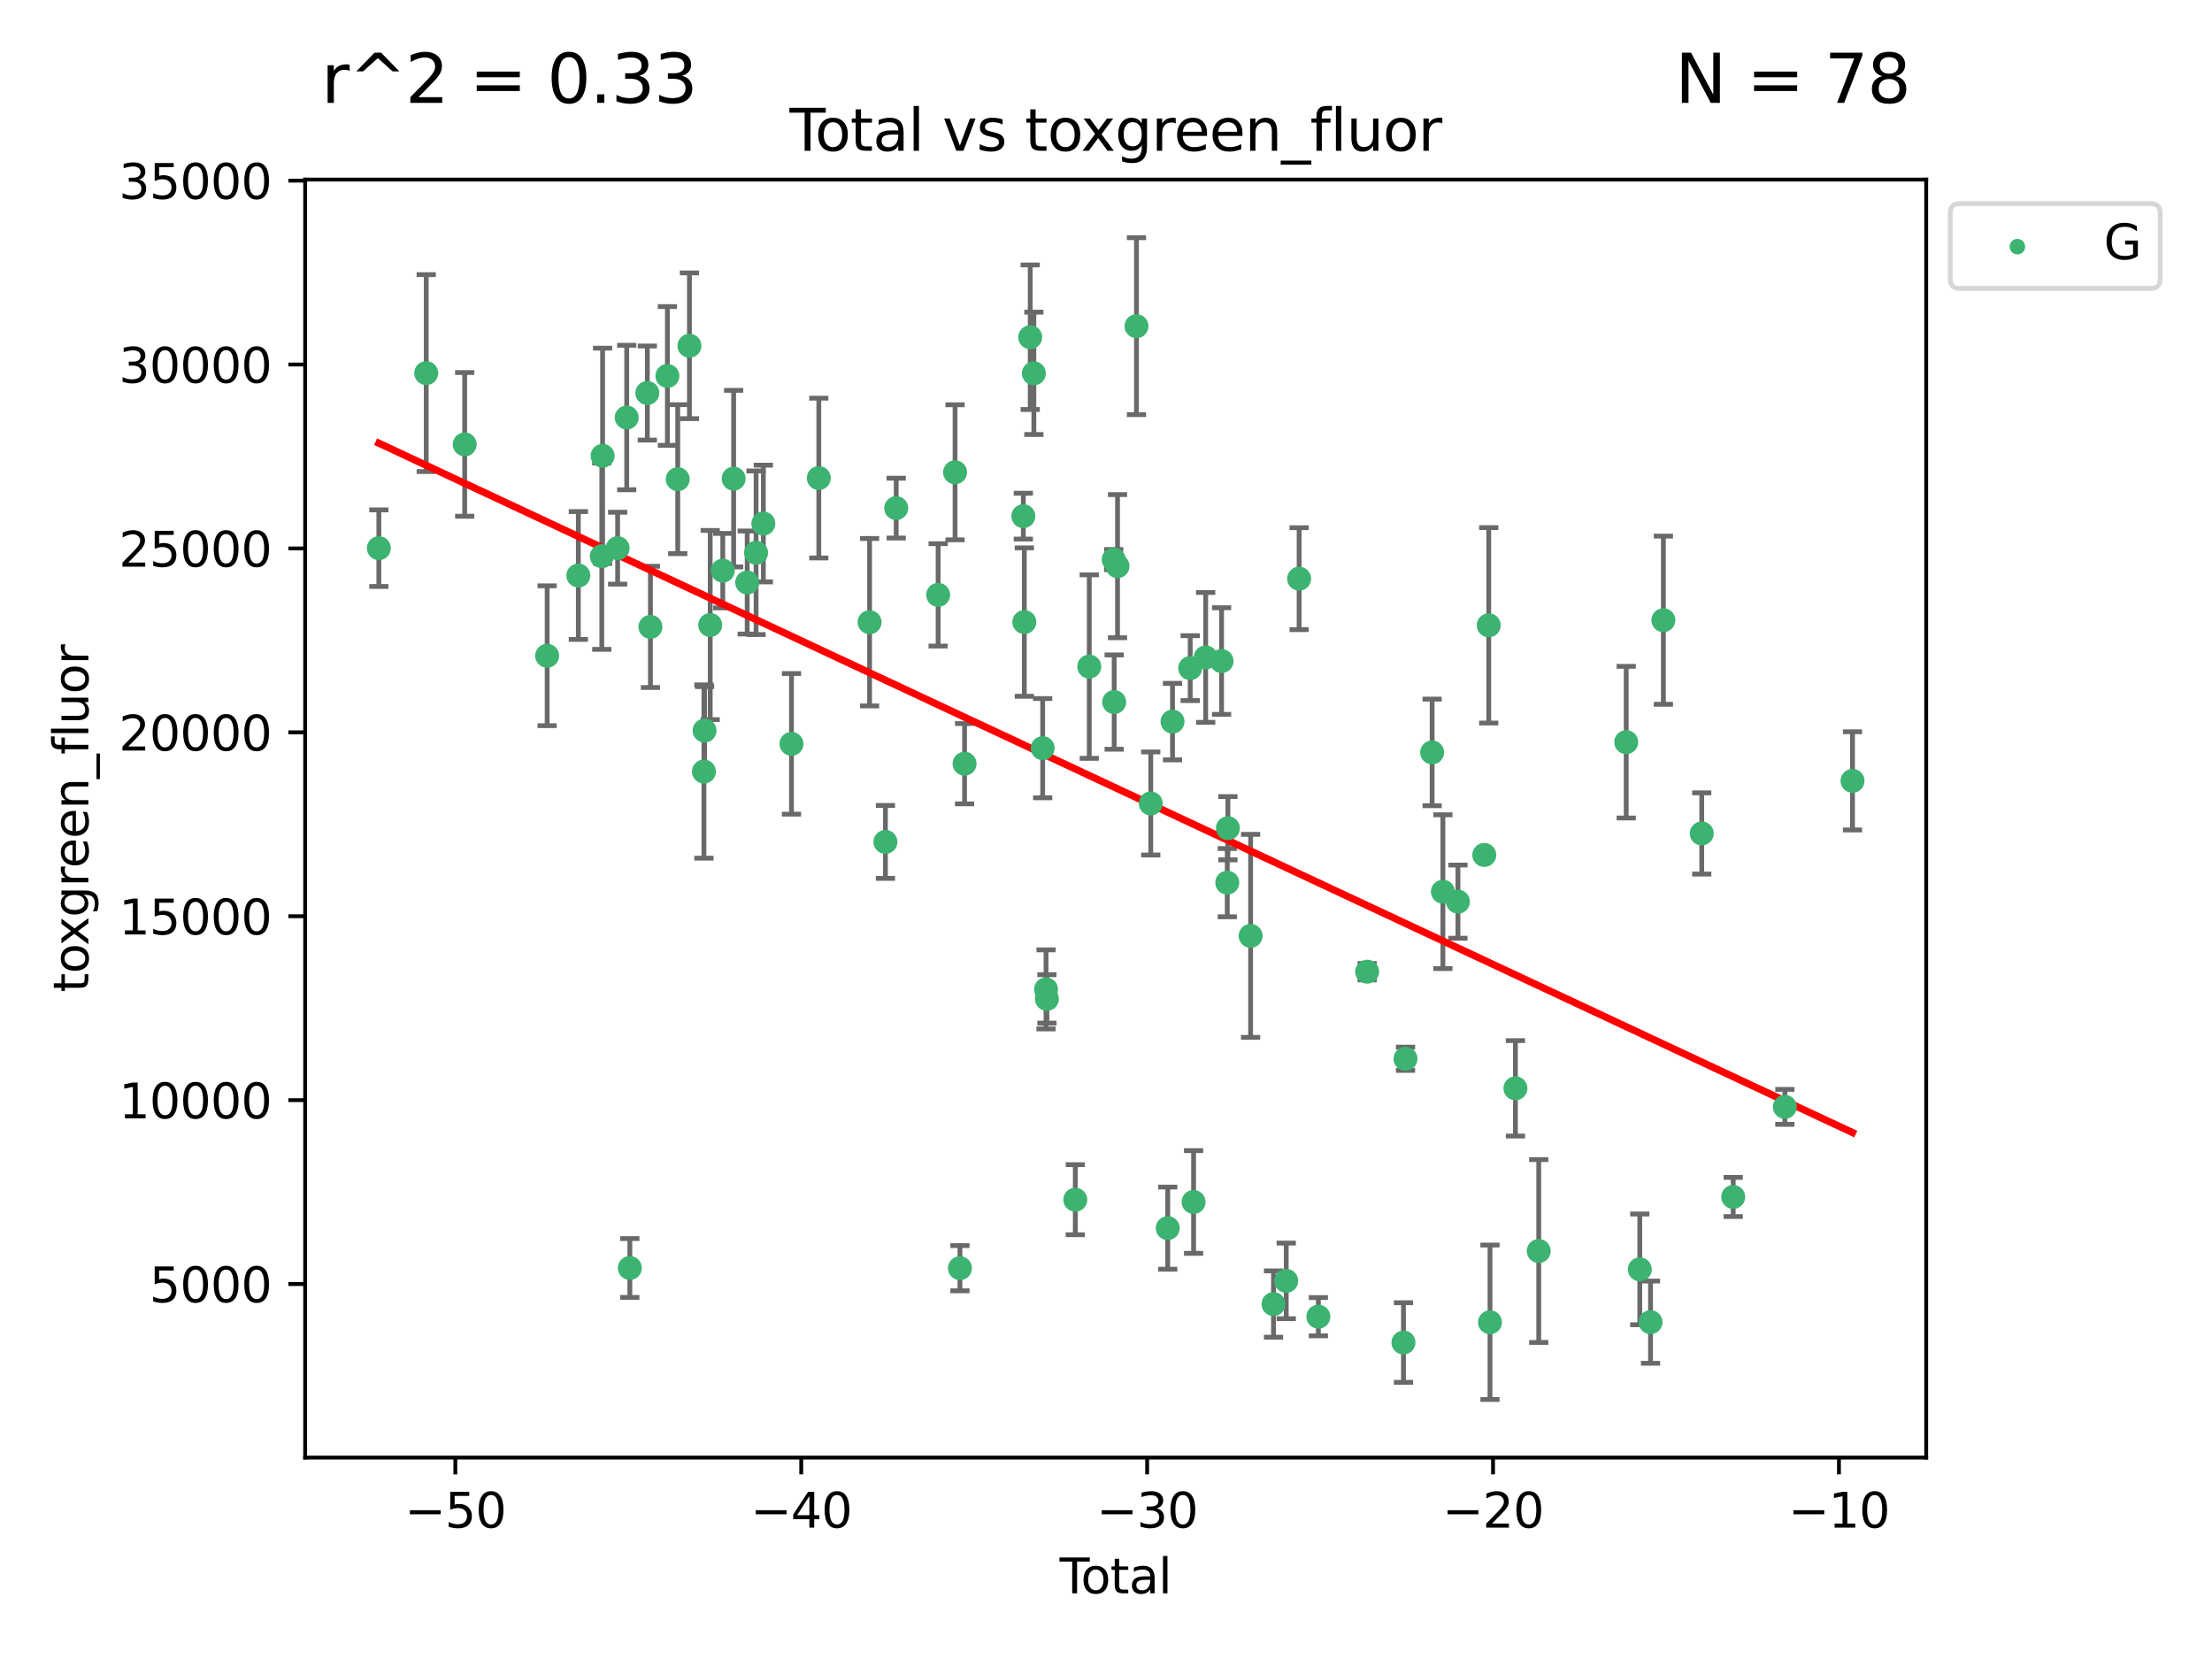 <?xml version="1.0" encoding="utf-8" standalone="no"?>
<!DOCTYPE svg PUBLIC "-//W3C//DTD SVG 1.1//EN"
  "http://www.w3.org/Graphics/SVG/1.1/DTD/svg11.dtd">
<svg xmlns:xlink="http://www.w3.org/1999/xlink" width="460.8pt" height="345.6pt" viewBox="0 0 460.8 345.6" xmlns="http://www.w3.org/2000/svg" version="1.1">
 <defs>
  <style type="text/css">*{stroke-linejoin: round; stroke-linecap: butt}</style>
 </defs>
 <g id="figure_1">
  <g id="patch_1">
   <path d="M 0 345.6 
L 460.8 345.6 
L 460.8 0 
L 0 0 
z
" style="fill: #ffffff"/>
  </g>
  <g id="axes_1">
   <g id="patch_2">
    <path d="M 63.571 303.64 
L 401.26 303.64 
L 401.26 37.411 
L 63.571 37.411 
z
" style="fill: #ffffff"/>
   </g>
   <g id="PathCollection_1">
    <defs>
     <path id="m089b667bbe" d="M 0 1.118 
C 0.297 1.118 0.581 1 0.791 0.791 
C 1 0.581 1.118 0.297 1.118 0 
C 1.118 -0.297 1 -0.581 0.791 -0.791 
C 0.581 -1 0.297 -1.118 0 -1.118 
C -0.297 -1.118 -0.581 -1 -0.791 -0.791 
C -1 -0.581 -1.118 -0.297 -1.118 0 
C -1.118 0.297 -1 0.581 -0.791 0.791 
C -0.581 1 -0.297 1.118 0 1.118 
z
" style="stroke: #3cb371"/>
    </defs>
    <g clip-path="url(#p27bdd80ca1)">
     <use xlink:href="#m089b667bbe" x="78.921" y="114.198" style="fill: #3cb371; stroke: #3cb371"/>
     <use xlink:href="#m089b667bbe" x="88.792" y="77.724" style="fill: #3cb371; stroke: #3cb371"/>
     <use xlink:href="#m089b667bbe" x="96.805" y="92.577" style="fill: #3cb371; stroke: #3cb371"/>
     <use xlink:href="#m089b667bbe" x="113.98" y="136.607" style="fill: #3cb371; stroke: #3cb371"/>
     <use xlink:href="#m089b667bbe" x="120.479" y="119.888" style="fill: #3cb371; stroke: #3cb371"/>
     <use xlink:href="#m089b667bbe" x="125.367" y="115.871" style="fill: #3cb371; stroke: #3cb371"/>
     <use xlink:href="#m089b667bbe" x="125.533" y="94.956" style="fill: #3cb371; stroke: #3cb371"/>
     <use xlink:href="#m089b667bbe" x="128.664" y="114.197" style="fill: #3cb371; stroke: #3cb371"/>
     <use xlink:href="#m089b667bbe" x="130.556" y="86.979" style="fill: #3cb371; stroke: #3cb371"/>
     <use xlink:href="#m089b667bbe" x="131.207" y="264.144" style="fill: #3cb371; stroke: #3cb371"/>
     <use xlink:href="#m089b667bbe" x="134.852" y="81.874" style="fill: #3cb371; stroke: #3cb371"/>
     <use xlink:href="#m089b667bbe" x="135.497" y="130.589" style="fill: #3cb371; stroke: #3cb371"/>
     <use xlink:href="#m089b667bbe" x="139.033" y="78.318" style="fill: #3cb371; stroke: #3cb371"/>
     <use xlink:href="#m089b667bbe" x="141.185" y="99.82" style="fill: #3cb371; stroke: #3cb371"/>
     <use xlink:href="#m089b667bbe" x="143.623" y="72.035" style="fill: #3cb371; stroke: #3cb371"/>
     <use xlink:href="#m089b667bbe" x="146.642" y="160.722" style="fill: #3cb371; stroke: #3cb371"/>
     <use xlink:href="#m089b667bbe" x="146.775" y="152.188" style="fill: #3cb371; stroke: #3cb371"/>
     <use xlink:href="#m089b667bbe" x="147.95" y="130.204" style="fill: #3cb371; stroke: #3cb371"/>
     <use xlink:href="#m089b667bbe" x="150.568" y="118.879" style="fill: #3cb371; stroke: #3cb371"/>
     <use xlink:href="#m089b667bbe" x="152.831" y="99.709" style="fill: #3cb371; stroke: #3cb371"/>
     <use xlink:href="#m089b667bbe" x="155.655" y="121.348" style="fill: #3cb371; stroke: #3cb371"/>
     <use xlink:href="#m089b667bbe" x="157.504" y="115.15" style="fill: #3cb371; stroke: #3cb371"/>
     <use xlink:href="#m089b667bbe" x="159.019" y="109.064" style="fill: #3cb371; stroke: #3cb371"/>
     <use xlink:href="#m089b667bbe" x="164.88" y="154.957" style="fill: #3cb371; stroke: #3cb371"/>
     <use xlink:href="#m089b667bbe" x="170.572" y="99.589" style="fill: #3cb371; stroke: #3cb371"/>
     <use xlink:href="#m089b667bbe" x="181.15" y="129.617" style="fill: #3cb371; stroke: #3cb371"/>
     <use xlink:href="#m089b667bbe" x="184.453" y="175.385" style="fill: #3cb371; stroke: #3cb371"/>
     <use xlink:href="#m089b667bbe" x="186.695" y="105.852" style="fill: #3cb371; stroke: #3cb371"/>
     <use xlink:href="#m089b667bbe" x="195.43" y="123.927" style="fill: #3cb371; stroke: #3cb371"/>
     <use xlink:href="#m089b667bbe" x="198.955" y="98.386" style="fill: #3cb371; stroke: #3cb371"/>
     <use xlink:href="#m089b667bbe" x="199.972" y="264.187" style="fill: #3cb371; stroke: #3cb371"/>
     <use xlink:href="#m089b667bbe" x="200.939" y="159.093" style="fill: #3cb371; stroke: #3cb371"/>
     <use xlink:href="#m089b667bbe" x="213.179" y="107.524" style="fill: #3cb371; stroke: #3cb371"/>
     <use xlink:href="#m089b667bbe" x="213.387" y="129.587" style="fill: #3cb371; stroke: #3cb371"/>
     <use xlink:href="#m089b667bbe" x="214.613" y="70.246" style="fill: #3cb371; stroke: #3cb371"/>
     <use xlink:href="#m089b667bbe" x="215.374" y="77.771" style="fill: #3cb371; stroke: #3cb371"/>
     <use xlink:href="#m089b667bbe" x="217.208" y="155.856" style="fill: #3cb371; stroke: #3cb371"/>
     <use xlink:href="#m089b667bbe" x="217.909" y="206.108" style="fill: #3cb371; stroke: #3cb371"/>
     <use xlink:href="#m089b667bbe" x="218.09" y="208.09" style="fill: #3cb371; stroke: #3cb371"/>
     <use xlink:href="#m089b667bbe" x="224.004" y="249.922" style="fill: #3cb371; stroke: #3cb371"/>
     <use xlink:href="#m089b667bbe" x="226.913" y="138.863" style="fill: #3cb371; stroke: #3cb371"/>
     <use xlink:href="#m089b667bbe" x="232.007" y="116.566" style="fill: #3cb371; stroke: #3cb371"/>
     <use xlink:href="#m089b667bbe" x="232.104" y="146.254" style="fill: #3cb371; stroke: #3cb371"/>
     <use xlink:href="#m089b667bbe" x="232.802" y="117.942" style="fill: #3cb371; stroke: #3cb371"/>
     <use xlink:href="#m089b667bbe" x="236.748" y="67.947" style="fill: #3cb371; stroke: #3cb371"/>
     <use xlink:href="#m089b667bbe" x="239.724" y="167.377" style="fill: #3cb371; stroke: #3cb371"/>
     <use xlink:href="#m089b667bbe" x="243.26" y="255.845" style="fill: #3cb371; stroke: #3cb371"/>
     <use xlink:href="#m089b667bbe" x="244.258" y="150.324" style="fill: #3cb371; stroke: #3cb371"/>
     <use xlink:href="#m089b667bbe" x="247.942" y="139.186" style="fill: #3cb371; stroke: #3cb371"/>
     <use xlink:href="#m089b667bbe" x="248.643" y="250.394" style="fill: #3cb371; stroke: #3cb371"/>
     <use xlink:href="#m089b667bbe" x="251.167" y="136.95" style="fill: #3cb371; stroke: #3cb371"/>
     <use xlink:href="#m089b667bbe" x="254.476" y="137.711" style="fill: #3cb371; stroke: #3cb371"/>
     <use xlink:href="#m089b667bbe" x="255.663" y="183.875" style="fill: #3cb371; stroke: #3cb371"/>
     <use xlink:href="#m089b667bbe" x="255.793" y="172.531" style="fill: #3cb371; stroke: #3cb371"/>
     <use xlink:href="#m089b667bbe" x="260.526" y="194.957" style="fill: #3cb371; stroke: #3cb371"/>
     <use xlink:href="#m089b667bbe" x="265.295" y="271.659" style="fill: #3cb371; stroke: #3cb371"/>
     <use xlink:href="#m089b667bbe" x="267.947" y="266.83" style="fill: #3cb371; stroke: #3cb371"/>
     <use xlink:href="#m089b667bbe" x="270.63" y="120.55" style="fill: #3cb371; stroke: #3cb371"/>
     <use xlink:href="#m089b667bbe" x="274.639" y="274.291" style="fill: #3cb371; stroke: #3cb371"/>
     <use xlink:href="#m089b667bbe" x="284.806" y="202.419" style="fill: #3cb371; stroke: #3cb371"/>
     <use xlink:href="#m089b667bbe" x="292.369" y="279.675" style="fill: #3cb371; stroke: #3cb371"/>
     <use xlink:href="#m089b667bbe" x="292.792" y="220.559" style="fill: #3cb371; stroke: #3cb371"/>
     <use xlink:href="#m089b667bbe" x="298.336" y="156.743" style="fill: #3cb371; stroke: #3cb371"/>
     <use xlink:href="#m089b667bbe" x="300.582" y="185.757" style="fill: #3cb371; stroke: #3cb371"/>
     <use xlink:href="#m089b667bbe" x="303.715" y="187.832" style="fill: #3cb371; stroke: #3cb371"/>
     <use xlink:href="#m089b667bbe" x="309.203" y="178.102" style="fill: #3cb371; stroke: #3cb371"/>
     <use xlink:href="#m089b667bbe" x="310.132" y="130.262" style="fill: #3cb371; stroke: #3cb371"/>
     <use xlink:href="#m089b667bbe" x="310.392" y="275.455" style="fill: #3cb371; stroke: #3cb371"/>
     <use xlink:href="#m089b667bbe" x="315.691" y="226.719" style="fill: #3cb371; stroke: #3cb371"/>
     <use xlink:href="#m089b667bbe" x="320.546" y="260.609" style="fill: #3cb371; stroke: #3cb371"/>
     <use xlink:href="#m089b667bbe" x="338.77" y="154.605" style="fill: #3cb371; stroke: #3cb371"/>
     <use xlink:href="#m089b667bbe" x="341.597" y="264.431" style="fill: #3cb371; stroke: #3cb371"/>
     <use xlink:href="#m089b667bbe" x="343.835" y="275.427" style="fill: #3cb371; stroke: #3cb371"/>
     <use xlink:href="#m089b667bbe" x="346.513" y="129.2" style="fill: #3cb371; stroke: #3cb371"/>
     <use xlink:href="#m089b667bbe" x="354.504" y="173.623" style="fill: #3cb371; stroke: #3cb371"/>
     <use xlink:href="#m089b667bbe" x="361.057" y="249.349" style="fill: #3cb371; stroke: #3cb371"/>
     <use xlink:href="#m089b667bbe" x="371.817" y="230.582" style="fill: #3cb371; stroke: #3cb371"/>
     <use xlink:href="#m089b667bbe" x="385.911" y="162.667" style="fill: #3cb371; stroke: #3cb371"/>
    </g>
   </g>
   <g id="matplotlib.axis_1">
    <g id="xtick_1">
     <g id="line2d_1">
      <defs>
       <path id="m54509cdbea" d="M 0 0 
L 0 3.5 
" style="stroke: #000000; stroke-width: 0.8"/>
      </defs>
      <g>
       <use xlink:href="#m54509cdbea" x="94.856" y="303.64" style="stroke: #000000; stroke-width: 0.8"/>
      </g>
     </g>
     <g id="text_1">
      <!-- −50 -->
      <g transform="translate(84.304 318.238)scale(0.1 -0.1)">
       <defs>
        <path id="DejaVuSans-2212" d="M 678 2272 
L 4684 2272 
L 4684 1741 
L 678 1741 
L 678 2272 
z
" transform="scale(0.016)"/>
        <path id="DejaVuSans-35" d="M 691 4666 
L 3169 4666 
L 3169 4134 
L 1269 4134 
L 1269 2991 
Q 1406 3038 1543 3061 
Q 1681 3084 1819 3084 
Q 2600 3084 3056 2656 
Q 3513 2228 3513 1497 
Q 3513 744 3044 326 
Q 2575 -91 1722 -91 
Q 1428 -91 1123 -41 
Q 819 9 494 109 
L 494 744 
Q 775 591 1075 516 
Q 1375 441 1709 441 
Q 2250 441 2565 725 
Q 2881 1009 2881 1497 
Q 2881 1984 2565 2268 
Q 2250 2553 1709 2553 
Q 1456 2553 1204 2497 
Q 953 2441 691 2322 
L 691 4666 
z
" transform="scale(0.016)"/>
        <path id="DejaVuSans-30" d="M 2034 4250 
Q 1547 4250 1301 3770 
Q 1056 3291 1056 2328 
Q 1056 1369 1301 889 
Q 1547 409 2034 409 
Q 2525 409 2770 889 
Q 3016 1369 3016 2328 
Q 3016 3291 2770 3770 
Q 2525 4250 2034 4250 
z
M 2034 4750 
Q 2819 4750 3233 4129 
Q 3647 3509 3647 2328 
Q 3647 1150 3233 529 
Q 2819 -91 2034 -91 
Q 1250 -91 836 529 
Q 422 1150 422 2328 
Q 422 3509 836 4129 
Q 1250 4750 2034 4750 
z
" transform="scale(0.016)"/>
       </defs>
       <use xlink:href="#DejaVuSans-2212"/>
       <use xlink:href="#DejaVuSans-35" x="83.789"/>
       <use xlink:href="#DejaVuSans-30" x="147.412"/>
      </g>
     </g>
    </g>
    <g id="xtick_2">
     <g id="line2d_2">
      <g>
       <use xlink:href="#m54509cdbea" x="166.914" y="303.64" style="stroke: #000000; stroke-width: 0.8"/>
      </g>
     </g>
     <g id="text_2">
      <!-- −40 -->
      <g transform="translate(156.361 318.238)scale(0.1 -0.1)">
       <defs>
        <path id="DejaVuSans-34" d="M 2419 4116 
L 825 1625 
L 2419 1625 
L 2419 4116 
z
M 2253 4666 
L 3047 4666 
L 3047 1625 
L 3713 1625 
L 3713 1100 
L 3047 1100 
L 3047 0 
L 2419 0 
L 2419 1100 
L 313 1100 
L 313 1709 
L 2253 4666 
z
" transform="scale(0.016)"/>
       </defs>
       <use xlink:href="#DejaVuSans-2212"/>
       <use xlink:href="#DejaVuSans-34" x="83.789"/>
       <use xlink:href="#DejaVuSans-30" x="147.412"/>
      </g>
     </g>
    </g>
    <g id="xtick_3">
     <g id="line2d_3">
      <g>
       <use xlink:href="#m54509cdbea" x="238.971" y="303.64" style="stroke: #000000; stroke-width: 0.8"/>
      </g>
     </g>
     <g id="text_3">
      <!-- −30 -->
      <g transform="translate(228.419 318.238)scale(0.1 -0.1)">
       <defs>
        <path id="DejaVuSans-33" d="M 2597 2516 
Q 3050 2419 3304 2112 
Q 3559 1806 3559 1356 
Q 3559 666 3084 287 
Q 2609 -91 1734 -91 
Q 1441 -91 1130 -33 
Q 819 25 488 141 
L 488 750 
Q 750 597 1062 519 
Q 1375 441 1716 441 
Q 2309 441 2620 675 
Q 2931 909 2931 1356 
Q 2931 1769 2642 2001 
Q 2353 2234 1838 2234 
L 1294 2234 
L 1294 2753 
L 1863 2753 
Q 2328 2753 2575 2939 
Q 2822 3125 2822 3475 
Q 2822 3834 2567 4026 
Q 2313 4219 1838 4219 
Q 1578 4219 1281 4162 
Q 984 4106 628 3988 
L 628 4550 
Q 988 4650 1302 4700 
Q 1616 4750 1894 4750 
Q 2613 4750 3031 4423 
Q 3450 4097 3450 3541 
Q 3450 3153 3228 2886 
Q 3006 2619 2597 2516 
z
" transform="scale(0.016)"/>
       </defs>
       <use xlink:href="#DejaVuSans-2212"/>
       <use xlink:href="#DejaVuSans-33" x="83.789"/>
       <use xlink:href="#DejaVuSans-30" x="147.412"/>
      </g>
     </g>
    </g>
    <g id="xtick_4">
     <g id="line2d_4">
      <g>
       <use xlink:href="#m54509cdbea" x="311.029" y="303.64" style="stroke: #000000; stroke-width: 0.8"/>
      </g>
     </g>
     <g id="text_4">
      <!-- −20 -->
      <g transform="translate(300.476 318.238)scale(0.1 -0.1)">
       <defs>
        <path id="DejaVuSans-32" d="M 1228 531 
L 3431 531 
L 3431 0 
L 469 0 
L 469 531 
Q 828 903 1448 1529 
Q 2069 2156 2228 2338 
Q 2531 2678 2651 2914 
Q 2772 3150 2772 3378 
Q 2772 3750 2511 3984 
Q 2250 4219 1831 4219 
Q 1534 4219 1204 4116 
Q 875 4013 500 3803 
L 500 4441 
Q 881 4594 1212 4672 
Q 1544 4750 1819 4750 
Q 2544 4750 2975 4387 
Q 3406 4025 3406 3419 
Q 3406 3131 3298 2873 
Q 3191 2616 2906 2266 
Q 2828 2175 2409 1742 
Q 1991 1309 1228 531 
z
" transform="scale(0.016)"/>
       </defs>
       <use xlink:href="#DejaVuSans-2212"/>
       <use xlink:href="#DejaVuSans-32" x="83.789"/>
       <use xlink:href="#DejaVuSans-30" x="147.412"/>
      </g>
     </g>
    </g>
    <g id="xtick_5">
     <g id="line2d_5">
      <g>
       <use xlink:href="#m54509cdbea" x="383.086" y="303.64" style="stroke: #000000; stroke-width: 0.8"/>
      </g>
     </g>
     <g id="text_5">
      <!-- −10 -->
      <g transform="translate(372.534 318.238)scale(0.1 -0.1)">
       <defs>
        <path id="DejaVuSans-31" d="M 794 531 
L 1825 531 
L 1825 4091 
L 703 3866 
L 703 4441 
L 1819 4666 
L 2450 4666 
L 2450 531 
L 3481 531 
L 3481 0 
L 794 0 
L 794 531 
z
" transform="scale(0.016)"/>
       </defs>
       <use xlink:href="#DejaVuSans-2212"/>
       <use xlink:href="#DejaVuSans-31" x="83.789"/>
       <use xlink:href="#DejaVuSans-30" x="147.412"/>
      </g>
     </g>
    </g>
    <g id="text_6">
     <!-- Total -->
     <g transform="translate(220.739 331.917)scale(0.1 -0.1)">
      <defs>
       <path id="DejaVuSans-54" d="M -19 4666 
L 3928 4666 
L 3928 4134 
L 2272 4134 
L 2272 0 
L 1638 0 
L 1638 4134 
L -19 4134 
L -19 4666 
z
" transform="scale(0.016)"/>
       <path id="DejaVuSans-6f" d="M 1959 3097 
Q 1497 3097 1228 2736 
Q 959 2375 959 1747 
Q 959 1119 1226 758 
Q 1494 397 1959 397 
Q 2419 397 2687 759 
Q 2956 1122 2956 1747 
Q 2956 2369 2687 2733 
Q 2419 3097 1959 3097 
z
M 1959 3584 
Q 2709 3584 3137 3096 
Q 3566 2609 3566 1747 
Q 3566 888 3137 398 
Q 2709 -91 1959 -91 
Q 1206 -91 779 398 
Q 353 888 353 1747 
Q 353 2609 779 3096 
Q 1206 3584 1959 3584 
z
" transform="scale(0.016)"/>
       <path id="DejaVuSans-74" d="M 1172 4494 
L 1172 3500 
L 2356 3500 
L 2356 3053 
L 1172 3053 
L 1172 1153 
Q 1172 725 1289 603 
Q 1406 481 1766 481 
L 2356 481 
L 2356 0 
L 1766 0 
Q 1100 0 847 248 
Q 594 497 594 1153 
L 594 3053 
L 172 3053 
L 172 3500 
L 594 3500 
L 594 4494 
L 1172 4494 
z
" transform="scale(0.016)"/>
       <path id="DejaVuSans-61" d="M 2194 1759 
Q 1497 1759 1228 1600 
Q 959 1441 959 1056 
Q 959 750 1161 570 
Q 1363 391 1709 391 
Q 2188 391 2477 730 
Q 2766 1069 2766 1631 
L 2766 1759 
L 2194 1759 
z
M 3341 1997 
L 3341 0 
L 2766 0 
L 2766 531 
Q 2569 213 2275 61 
Q 1981 -91 1556 -91 
Q 1019 -91 701 211 
Q 384 513 384 1019 
Q 384 1609 779 1909 
Q 1175 2209 1959 2209 
L 2766 2209 
L 2766 2266 
Q 2766 2663 2505 2880 
Q 2244 3097 1772 3097 
Q 1472 3097 1187 3025 
Q 903 2953 641 2809 
L 641 3341 
Q 956 3463 1253 3523 
Q 1550 3584 1831 3584 
Q 2591 3584 2966 3190 
Q 3341 2797 3341 1997 
z
" transform="scale(0.016)"/>
       <path id="DejaVuSans-6c" d="M 603 4863 
L 1178 4863 
L 1178 0 
L 603 0 
L 603 4863 
z
" transform="scale(0.016)"/>
      </defs>
      <use xlink:href="#DejaVuSans-54"/>
      <use xlink:href="#DejaVuSans-6f" x="44.084"/>
      <use xlink:href="#DejaVuSans-74" x="105.266"/>
      <use xlink:href="#DejaVuSans-61" x="144.475"/>
      <use xlink:href="#DejaVuSans-6c" x="205.754"/>
     </g>
    </g>
   </g>
   <g id="matplotlib.axis_2">
    <g id="ytick_1">
     <g id="line2d_6">
      <defs>
       <path id="mf6a0ae3efb" d="M 0 0 
L -3.5 0 
" style="stroke: #000000; stroke-width: 0.8"/>
      </defs>
      <g>
       <use xlink:href="#mf6a0ae3efb" x="63.571" y="267.484" style="stroke: #000000; stroke-width: 0.8"/>
      </g>
     </g>
     <g id="text_7">
      <!-- 5000 -->
      <g transform="translate(31.121 271.283)scale(0.1 -0.1)">
       <use xlink:href="#DejaVuSans-35"/>
       <use xlink:href="#DejaVuSans-30" x="63.623"/>
       <use xlink:href="#DejaVuSans-30" x="127.246"/>
       <use xlink:href="#DejaVuSans-30" x="190.869"/>
      </g>
     </g>
    </g>
    <g id="ytick_2">
     <g id="line2d_7">
      <g>
       <use xlink:href="#mf6a0ae3efb" x="63.571" y="229.175" style="stroke: #000000; stroke-width: 0.8"/>
      </g>
     </g>
     <g id="text_8">
      <!-- 10000 -->
      <g transform="translate(24.759 232.974)scale(0.1 -0.1)">
       <use xlink:href="#DejaVuSans-31"/>
       <use xlink:href="#DejaVuSans-30" x="63.623"/>
       <use xlink:href="#DejaVuSans-30" x="127.246"/>
       <use xlink:href="#DejaVuSans-30" x="190.869"/>
       <use xlink:href="#DejaVuSans-30" x="254.492"/>
      </g>
     </g>
    </g>
    <g id="ytick_3">
     <g id="line2d_8">
      <g>
       <use xlink:href="#mf6a0ae3efb" x="63.571" y="190.865" style="stroke: #000000; stroke-width: 0.8"/>
      </g>
     </g>
     <g id="text_9">
      <!-- 15000 -->
      <g transform="translate(24.759 194.665)scale(0.1 -0.1)">
       <use xlink:href="#DejaVuSans-31"/>
       <use xlink:href="#DejaVuSans-35" x="63.623"/>
       <use xlink:href="#DejaVuSans-30" x="127.246"/>
       <use xlink:href="#DejaVuSans-30" x="190.869"/>
       <use xlink:href="#DejaVuSans-30" x="254.492"/>
      </g>
     </g>
    </g>
    <g id="ytick_4">
     <g id="line2d_9">
      <g>
       <use xlink:href="#mf6a0ae3efb" x="63.571" y="152.556" style="stroke: #000000; stroke-width: 0.8"/>
      </g>
     </g>
     <g id="text_10">
      <!-- 20000 -->
      <g transform="translate(24.759 156.356)scale(0.1 -0.1)">
       <use xlink:href="#DejaVuSans-32"/>
       <use xlink:href="#DejaVuSans-30" x="63.623"/>
       <use xlink:href="#DejaVuSans-30" x="127.246"/>
       <use xlink:href="#DejaVuSans-30" x="190.869"/>
       <use xlink:href="#DejaVuSans-30" x="254.492"/>
      </g>
     </g>
    </g>
    <g id="ytick_5">
     <g id="line2d_10">
      <g>
       <use xlink:href="#mf6a0ae3efb" x="63.571" y="114.247" style="stroke: #000000; stroke-width: 0.8"/>
      </g>
     </g>
     <g id="text_11">
      <!-- 25000 -->
      <g transform="translate(24.759 118.046)scale(0.1 -0.1)">
       <use xlink:href="#DejaVuSans-32"/>
       <use xlink:href="#DejaVuSans-35" x="63.623"/>
       <use xlink:href="#DejaVuSans-30" x="127.246"/>
       <use xlink:href="#DejaVuSans-30" x="190.869"/>
       <use xlink:href="#DejaVuSans-30" x="254.492"/>
      </g>
     </g>
    </g>
    <g id="ytick_6">
     <g id="line2d_11">
      <g>
       <use xlink:href="#mf6a0ae3efb" x="63.571" y="75.938" style="stroke: #000000; stroke-width: 0.8"/>
      </g>
     </g>
     <g id="text_12">
      <!-- 30000 -->
      <g transform="translate(24.759 79.737)scale(0.1 -0.1)">
       <use xlink:href="#DejaVuSans-33"/>
       <use xlink:href="#DejaVuSans-30" x="63.623"/>
       <use xlink:href="#DejaVuSans-30" x="127.246"/>
       <use xlink:href="#DejaVuSans-30" x="190.869"/>
       <use xlink:href="#DejaVuSans-30" x="254.492"/>
      </g>
     </g>
    </g>
    <g id="ytick_7">
     <g id="line2d_12">
      <g>
       <use xlink:href="#mf6a0ae3efb" x="63.571" y="37.629" style="stroke: #000000; stroke-width: 0.8"/>
      </g>
     </g>
     <g id="text_13">
      <!-- 35000 -->
      <g transform="translate(24.759 41.428)scale(0.1 -0.1)">
       <use xlink:href="#DejaVuSans-33"/>
       <use xlink:href="#DejaVuSans-35" x="63.623"/>
       <use xlink:href="#DejaVuSans-30" x="127.246"/>
       <use xlink:href="#DejaVuSans-30" x="190.869"/>
       <use xlink:href="#DejaVuSans-30" x="254.492"/>
      </g>
     </g>
    </g>
    <g id="text_14">
     <!-- toxgreen_fluor -->
     <g transform="translate(18.401 206.72)rotate(-90)scale(0.1 -0.1)">
      <defs>
       <path id="DejaVuSans-78" d="M 3513 3500 
L 2247 1797 
L 3578 0 
L 2900 0 
L 1881 1375 
L 863 0 
L 184 0 
L 1544 1831 
L 300 3500 
L 978 3500 
L 1906 2253 
L 2834 3500 
L 3513 3500 
z
" transform="scale(0.016)"/>
       <path id="DejaVuSans-67" d="M 2906 1791 
Q 2906 2416 2648 2759 
Q 2391 3103 1925 3103 
Q 1463 3103 1205 2759 
Q 947 2416 947 1791 
Q 947 1169 1205 825 
Q 1463 481 1925 481 
Q 2391 481 2648 825 
Q 2906 1169 2906 1791 
z
M 3481 434 
Q 3481 -459 3084 -895 
Q 2688 -1331 1869 -1331 
Q 1566 -1331 1297 -1286 
Q 1028 -1241 775 -1147 
L 775 -588 
Q 1028 -725 1275 -790 
Q 1522 -856 1778 -856 
Q 2344 -856 2625 -561 
Q 2906 -266 2906 331 
L 2906 616 
Q 2728 306 2450 153 
Q 2172 0 1784 0 
Q 1141 0 747 490 
Q 353 981 353 1791 
Q 353 2603 747 3093 
Q 1141 3584 1784 3584 
Q 2172 3584 2450 3431 
Q 2728 3278 2906 2969 
L 2906 3500 
L 3481 3500 
L 3481 434 
z
" transform="scale(0.016)"/>
       <path id="DejaVuSans-72" d="M 2631 2963 
Q 2534 3019 2420 3045 
Q 2306 3072 2169 3072 
Q 1681 3072 1420 2755 
Q 1159 2438 1159 1844 
L 1159 0 
L 581 0 
L 581 3500 
L 1159 3500 
L 1159 2956 
Q 1341 3275 1631 3429 
Q 1922 3584 2338 3584 
Q 2397 3584 2469 3576 
Q 2541 3569 2628 3553 
L 2631 2963 
z
" transform="scale(0.016)"/>
       <path id="DejaVuSans-65" d="M 3597 1894 
L 3597 1613 
L 953 1613 
Q 991 1019 1311 708 
Q 1631 397 2203 397 
Q 2534 397 2845 478 
Q 3156 559 3463 722 
L 3463 178 
Q 3153 47 2828 -22 
Q 2503 -91 2169 -91 
Q 1331 -91 842 396 
Q 353 884 353 1716 
Q 353 2575 817 3079 
Q 1281 3584 2069 3584 
Q 2775 3584 3186 3129 
Q 3597 2675 3597 1894 
z
M 3022 2063 
Q 3016 2534 2758 2815 
Q 2500 3097 2075 3097 
Q 1594 3097 1305 2825 
Q 1016 2553 972 2059 
L 3022 2063 
z
" transform="scale(0.016)"/>
       <path id="DejaVuSans-6e" d="M 3513 2113 
L 3513 0 
L 2938 0 
L 2938 2094 
Q 2938 2591 2744 2837 
Q 2550 3084 2163 3084 
Q 1697 3084 1428 2787 
Q 1159 2491 1159 1978 
L 1159 0 
L 581 0 
L 581 3500 
L 1159 3500 
L 1159 2956 
Q 1366 3272 1645 3428 
Q 1925 3584 2291 3584 
Q 2894 3584 3203 3211 
Q 3513 2838 3513 2113 
z
" transform="scale(0.016)"/>
       <path id="DejaVuSans-5f" d="M 3263 -1063 
L 3263 -1509 
L -63 -1509 
L -63 -1063 
L 3263 -1063 
z
" transform="scale(0.016)"/>
       <path id="DejaVuSans-66" d="M 2375 4863 
L 2375 4384 
L 1825 4384 
Q 1516 4384 1395 4259 
Q 1275 4134 1275 3809 
L 1275 3500 
L 2222 3500 
L 2222 3053 
L 1275 3053 
L 1275 0 
L 697 0 
L 697 3053 
L 147 3053 
L 147 3500 
L 697 3500 
L 697 3744 
Q 697 4328 969 4595 
Q 1241 4863 1831 4863 
L 2375 4863 
z
" transform="scale(0.016)"/>
       <path id="DejaVuSans-75" d="M 544 1381 
L 544 3500 
L 1119 3500 
L 1119 1403 
Q 1119 906 1312 657 
Q 1506 409 1894 409 
Q 2359 409 2629 706 
Q 2900 1003 2900 1516 
L 2900 3500 
L 3475 3500 
L 3475 0 
L 2900 0 
L 2900 538 
Q 2691 219 2414 64 
Q 2138 -91 1772 -91 
Q 1169 -91 856 284 
Q 544 659 544 1381 
z
M 1991 3584 
L 1991 3584 
z
" transform="scale(0.016)"/>
      </defs>
      <use xlink:href="#DejaVuSans-74"/>
      <use xlink:href="#DejaVuSans-6f" x="39.209"/>
      <use xlink:href="#DejaVuSans-78" x="97.266"/>
      <use xlink:href="#DejaVuSans-67" x="156.445"/>
      <use xlink:href="#DejaVuSans-72" x="219.922"/>
      <use xlink:href="#DejaVuSans-65" x="258.785"/>
      <use xlink:href="#DejaVuSans-65" x="320.309"/>
      <use xlink:href="#DejaVuSans-6e" x="381.832"/>
      <use xlink:href="#DejaVuSans-5f" x="445.211"/>
      <use xlink:href="#DejaVuSans-66" x="495.211"/>
      <use xlink:href="#DejaVuSans-6c" x="530.416"/>
      <use xlink:href="#DejaVuSans-75" x="558.199"/>
      <use xlink:href="#DejaVuSans-6f" x="621.578"/>
      <use xlink:href="#DejaVuSans-72" x="682.76"/>
     </g>
    </g>
   </g>
   <g id="LineCollection_1">
    <path d="M 78.921 122.177 
L 78.921 106.218 
" clip-path="url(#p27bdd80ca1)" style="fill: none; stroke: #696969"/>
    <path d="M 88.792 98.235 
L 88.792 57.213 
" clip-path="url(#p27bdd80ca1)" style="fill: none; stroke: #696969"/>
    <path d="M 96.805 107.546 
L 96.805 77.608 
" clip-path="url(#p27bdd80ca1)" style="fill: none; stroke: #696969"/>
    <path d="M 113.98 151.177 
L 113.98 122.036 
" clip-path="url(#p27bdd80ca1)" style="fill: none; stroke: #696969"/>
    <path d="M 120.479 133.204 
L 120.479 106.572 
" clip-path="url(#p27bdd80ca1)" style="fill: none; stroke: #696969"/>
    <path d="M 125.367 135.274 
L 125.367 96.468 
" clip-path="url(#p27bdd80ca1)" style="fill: none; stroke: #696969"/>
    <path d="M 125.533 117.382 
L 125.533 72.53 
" clip-path="url(#p27bdd80ca1)" style="fill: none; stroke: #696969"/>
    <path d="M 128.664 121.685 
L 128.664 106.709 
" clip-path="url(#p27bdd80ca1)" style="fill: none; stroke: #696969"/>
    <path d="M 130.556 102.026 
L 130.556 71.931 
" clip-path="url(#p27bdd80ca1)" style="fill: none; stroke: #696969"/>
    <path d="M 131.207 270.268 
L 131.207 258.021 
" clip-path="url(#p27bdd80ca1)" style="fill: none; stroke: #696969"/>
    <path d="M 134.852 91.672 
L 134.852 72.076 
" clip-path="url(#p27bdd80ca1)" style="fill: none; stroke: #696969"/>
    <path d="M 135.497 143.222 
L 135.497 117.956 
" clip-path="url(#p27bdd80ca1)" style="fill: none; stroke: #696969"/>
    <path d="M 139.033 92.768 
L 139.033 63.868 
" clip-path="url(#p27bdd80ca1)" style="fill: none; stroke: #696969"/>
    <path d="M 141.185 115.336 
L 141.185 84.303 
" clip-path="url(#p27bdd80ca1)" style="fill: none; stroke: #696969"/>
    <path d="M 143.623 87.218 
L 143.623 56.851 
" clip-path="url(#p27bdd80ca1)" style="fill: none; stroke: #696969"/>
    <path d="M 146.642 178.776 
L 146.642 142.667 
" clip-path="url(#p27bdd80ca1)" style="fill: none; stroke: #696969"/>
    <path d="M 146.775 161.342 
L 146.775 143.034 
" clip-path="url(#p27bdd80ca1)" style="fill: none; stroke: #696969"/>
    <path d="M 147.95 149.911 
L 147.95 110.497 
" clip-path="url(#p27bdd80ca1)" style="fill: none; stroke: #696969"/>
    <path d="M 150.568 126.638 
L 150.568 111.12 
" clip-path="url(#p27bdd80ca1)" style="fill: none; stroke: #696969"/>
    <path d="M 152.831 118.101 
L 152.831 81.316 
" clip-path="url(#p27bdd80ca1)" style="fill: none; stroke: #696969"/>
    <path d="M 155.655 132.078 
L 155.655 110.618 
" clip-path="url(#p27bdd80ca1)" style="fill: none; stroke: #696969"/>
    <path d="M 157.504 132.192 
L 157.504 98.108 
" clip-path="url(#p27bdd80ca1)" style="fill: none; stroke: #696969"/>
    <path d="M 159.019 121.223 
L 159.019 96.905 
" clip-path="url(#p27bdd80ca1)" style="fill: none; stroke: #696969"/>
    <path d="M 164.88 169.604 
L 164.88 140.311 
" clip-path="url(#p27bdd80ca1)" style="fill: none; stroke: #696969"/>
    <path d="M 170.572 116.23 
L 170.572 82.948 
" clip-path="url(#p27bdd80ca1)" style="fill: none; stroke: #696969"/>
    <path d="M 181.15 147.057 
L 181.15 112.177 
" clip-path="url(#p27bdd80ca1)" style="fill: none; stroke: #696969"/>
    <path d="M 184.453 182.979 
L 184.453 167.791 
" clip-path="url(#p27bdd80ca1)" style="fill: none; stroke: #696969"/>
    <path d="M 186.695 112.083 
L 186.695 99.62 
" clip-path="url(#p27bdd80ca1)" style="fill: none; stroke: #696969"/>
    <path d="M 195.43 134.586 
L 195.43 113.268 
" clip-path="url(#p27bdd80ca1)" style="fill: none; stroke: #696969"/>
    <path d="M 198.955 112.453 
L 198.955 84.319 
" clip-path="url(#p27bdd80ca1)" style="fill: none; stroke: #696969"/>
    <path d="M 199.972 268.898 
L 199.972 259.477 
" clip-path="url(#p27bdd80ca1)" style="fill: none; stroke: #696969"/>
    <path d="M 200.939 167.457 
L 200.939 150.729 
" clip-path="url(#p27bdd80ca1)" style="fill: none; stroke: #696969"/>
    <path d="M 213.179 112.295 
L 213.179 102.753 
" clip-path="url(#p27bdd80ca1)" style="fill: none; stroke: #696969"/>
    <path d="M 213.387 145.048 
L 213.387 114.125 
" clip-path="url(#p27bdd80ca1)" style="fill: none; stroke: #696969"/>
    <path d="M 214.613 85.303 
L 214.613 55.188 
" clip-path="url(#p27bdd80ca1)" style="fill: none; stroke: #696969"/>
    <path d="M 215.374 90.513 
L 215.374 65.029 
" clip-path="url(#p27bdd80ca1)" style="fill: none; stroke: #696969"/>
    <path d="M 217.208 166.195 
L 217.208 145.517 
" clip-path="url(#p27bdd80ca1)" style="fill: none; stroke: #696969"/>
    <path d="M 217.909 214.34 
L 217.909 197.875 
" clip-path="url(#p27bdd80ca1)" style="fill: none; stroke: #696969"/>
    <path d="M 218.09 213.134 
L 218.09 203.046 
" clip-path="url(#p27bdd80ca1)" style="fill: none; stroke: #696969"/>
    <path d="M 224.004 257.222 
L 224.004 242.621 
" clip-path="url(#p27bdd80ca1)" style="fill: none; stroke: #696969"/>
    <path d="M 226.913 157.973 
L 226.913 119.752 
" clip-path="url(#p27bdd80ca1)" style="fill: none; stroke: #696969"/>
    <path d="M 232.007 118.668 
L 232.007 114.465 
" clip-path="url(#p27bdd80ca1)" style="fill: none; stroke: #696969"/>
    <path d="M 232.104 156.075 
L 232.104 136.432 
" clip-path="url(#p27bdd80ca1)" style="fill: none; stroke: #696969"/>
    <path d="M 232.802 132.848 
L 232.802 103.036 
" clip-path="url(#p27bdd80ca1)" style="fill: none; stroke: #696969"/>
    <path d="M 236.748 86.382 
L 236.748 49.513 
" clip-path="url(#p27bdd80ca1)" style="fill: none; stroke: #696969"/>
    <path d="M 239.724 178.115 
L 239.724 156.64 
" clip-path="url(#p27bdd80ca1)" style="fill: none; stroke: #696969"/>
    <path d="M 243.26 264.403 
L 243.26 247.287 
" clip-path="url(#p27bdd80ca1)" style="fill: none; stroke: #696969"/>
    <path d="M 244.258 158.292 
L 244.258 142.357 
" clip-path="url(#p27bdd80ca1)" style="fill: none; stroke: #696969"/>
    <path d="M 247.942 145.946 
L 247.942 132.426 
" clip-path="url(#p27bdd80ca1)" style="fill: none; stroke: #696969"/>
    <path d="M 248.643 261.096 
L 248.643 239.692 
" clip-path="url(#p27bdd80ca1)" style="fill: none; stroke: #696969"/>
    <path d="M 251.167 150.474 
L 251.167 123.425 
" clip-path="url(#p27bdd80ca1)" style="fill: none; stroke: #696969"/>
    <path d="M 254.476 148.816 
L 254.476 126.605 
" clip-path="url(#p27bdd80ca1)" style="fill: none; stroke: #696969"/>
    <path d="M 255.663 190.979 
L 255.663 176.77 
" clip-path="url(#p27bdd80ca1)" style="fill: none; stroke: #696969"/>
    <path d="M 255.793 179.122 
L 255.793 165.94 
" clip-path="url(#p27bdd80ca1)" style="fill: none; stroke: #696969"/>
    <path d="M 260.526 216.102 
L 260.526 173.812 
" clip-path="url(#p27bdd80ca1)" style="fill: none; stroke: #696969"/>
    <path d="M 265.295 278.571 
L 265.295 264.746 
" clip-path="url(#p27bdd80ca1)" style="fill: none; stroke: #696969"/>
    <path d="M 267.947 274.702 
L 267.947 258.959 
" clip-path="url(#p27bdd80ca1)" style="fill: none; stroke: #696969"/>
    <path d="M 270.63 131.163 
L 270.63 109.938 
" clip-path="url(#p27bdd80ca1)" style="fill: none; stroke: #696969"/>
    <path d="M 274.639 278.277 
L 274.639 270.305 
" clip-path="url(#p27bdd80ca1)" style="fill: none; stroke: #696969"/>
    <path d="M 284.806 204.132 
L 284.806 200.706 
" clip-path="url(#p27bdd80ca1)" style="fill: none; stroke: #696969"/>
    <path d="M 292.369 287.971 
L 292.369 271.379 
" clip-path="url(#p27bdd80ca1)" style="fill: none; stroke: #696969"/>
    <path d="M 292.792 222.983 
L 292.792 218.135 
" clip-path="url(#p27bdd80ca1)" style="fill: none; stroke: #696969"/>
    <path d="M 298.336 167.849 
L 298.336 145.637 
" clip-path="url(#p27bdd80ca1)" style="fill: none; stroke: #696969"/>
    <path d="M 300.582 201.777 
L 300.582 169.736 
" clip-path="url(#p27bdd80ca1)" style="fill: none; stroke: #696969"/>
    <path d="M 303.715 195.455 
L 303.715 180.21 
" clip-path="url(#p27bdd80ca1)" style="fill: none; stroke: #696969"/>
    <path d="M 309.203 178.816 
L 309.203 177.387 
" clip-path="url(#p27bdd80ca1)" style="fill: none; stroke: #696969"/>
    <path d="M 310.132 150.616 
L 310.132 109.908 
" clip-path="url(#p27bdd80ca1)" style="fill: none; stroke: #696969"/>
    <path d="M 310.392 291.539 
L 310.392 259.37 
" clip-path="url(#p27bdd80ca1)" style="fill: none; stroke: #696969"/>
    <path d="M 315.691 236.661 
L 315.691 216.777 
" clip-path="url(#p27bdd80ca1)" style="fill: none; stroke: #696969"/>
    <path d="M 320.546 279.657 
L 320.546 241.56 
" clip-path="url(#p27bdd80ca1)" style="fill: none; stroke: #696969"/>
    <path d="M 338.77 170.4 
L 338.77 138.811 
" clip-path="url(#p27bdd80ca1)" style="fill: none; stroke: #696969"/>
    <path d="M 341.597 275.964 
L 341.597 252.898 
" clip-path="url(#p27bdd80ca1)" style="fill: none; stroke: #696969"/>
    <path d="M 343.835 283.99 
L 343.835 266.864 
" clip-path="url(#p27bdd80ca1)" style="fill: none; stroke: #696969"/>
    <path d="M 346.513 146.718 
L 346.513 111.681 
" clip-path="url(#p27bdd80ca1)" style="fill: none; stroke: #696969"/>
    <path d="M 354.504 182.084 
L 354.504 165.163 
" clip-path="url(#p27bdd80ca1)" style="fill: none; stroke: #696969"/>
    <path d="M 361.057 253.421 
L 361.057 245.276 
" clip-path="url(#p27bdd80ca1)" style="fill: none; stroke: #696969"/>
    <path d="M 371.817 234.222 
L 371.817 226.942 
" clip-path="url(#p27bdd80ca1)" style="fill: none; stroke: #696969"/>
    <path d="M 385.911 172.892 
L 385.911 152.442 
" clip-path="url(#p27bdd80ca1)" style="fill: none; stroke: #696969"/>
   </g>
   <g id="line2d_13">
    <defs>
     <path id="ma815ec72a5" d="M 2 0 
L -2 -0 
" style="stroke: #696969"/>
    </defs>
    <g clip-path="url(#p27bdd80ca1)">
     <use xlink:href="#ma815ec72a5" x="78.921" y="122.177" style="fill: #696969; stroke: #696969"/>
     <use xlink:href="#ma815ec72a5" x="88.792" y="98.235" style="fill: #696969; stroke: #696969"/>
     <use xlink:href="#ma815ec72a5" x="96.805" y="107.546" style="fill: #696969; stroke: #696969"/>
     <use xlink:href="#ma815ec72a5" x="113.98" y="151.177" style="fill: #696969; stroke: #696969"/>
     <use xlink:href="#ma815ec72a5" x="120.479" y="133.204" style="fill: #696969; stroke: #696969"/>
     <use xlink:href="#ma815ec72a5" x="125.367" y="135.274" style="fill: #696969; stroke: #696969"/>
     <use xlink:href="#ma815ec72a5" x="125.533" y="117.382" style="fill: #696969; stroke: #696969"/>
     <use xlink:href="#ma815ec72a5" x="128.664" y="121.685" style="fill: #696969; stroke: #696969"/>
     <use xlink:href="#ma815ec72a5" x="130.556" y="102.026" style="fill: #696969; stroke: #696969"/>
     <use xlink:href="#ma815ec72a5" x="131.207" y="270.268" style="fill: #696969; stroke: #696969"/>
     <use xlink:href="#ma815ec72a5" x="134.852" y="91.672" style="fill: #696969; stroke: #696969"/>
     <use xlink:href="#ma815ec72a5" x="135.497" y="143.222" style="fill: #696969; stroke: #696969"/>
     <use xlink:href="#ma815ec72a5" x="139.033" y="92.768" style="fill: #696969; stroke: #696969"/>
     <use xlink:href="#ma815ec72a5" x="141.185" y="115.336" style="fill: #696969; stroke: #696969"/>
     <use xlink:href="#ma815ec72a5" x="143.623" y="87.218" style="fill: #696969; stroke: #696969"/>
     <use xlink:href="#ma815ec72a5" x="146.642" y="178.776" style="fill: #696969; stroke: #696969"/>
     <use xlink:href="#ma815ec72a5" x="146.775" y="161.342" style="fill: #696969; stroke: #696969"/>
     <use xlink:href="#ma815ec72a5" x="147.95" y="149.911" style="fill: #696969; stroke: #696969"/>
     <use xlink:href="#ma815ec72a5" x="150.568" y="126.638" style="fill: #696969; stroke: #696969"/>
     <use xlink:href="#ma815ec72a5" x="152.831" y="118.101" style="fill: #696969; stroke: #696969"/>
     <use xlink:href="#ma815ec72a5" x="155.655" y="132.078" style="fill: #696969; stroke: #696969"/>
     <use xlink:href="#ma815ec72a5" x="157.504" y="132.192" style="fill: #696969; stroke: #696969"/>
     <use xlink:href="#ma815ec72a5" x="159.019" y="121.223" style="fill: #696969; stroke: #696969"/>
     <use xlink:href="#ma815ec72a5" x="164.88" y="169.604" style="fill: #696969; stroke: #696969"/>
     <use xlink:href="#ma815ec72a5" x="170.572" y="116.23" style="fill: #696969; stroke: #696969"/>
     <use xlink:href="#ma815ec72a5" x="181.15" y="147.057" style="fill: #696969; stroke: #696969"/>
     <use xlink:href="#ma815ec72a5" x="184.453" y="182.979" style="fill: #696969; stroke: #696969"/>
     <use xlink:href="#ma815ec72a5" x="186.695" y="112.083" style="fill: #696969; stroke: #696969"/>
     <use xlink:href="#ma815ec72a5" x="195.43" y="134.586" style="fill: #696969; stroke: #696969"/>
     <use xlink:href="#ma815ec72a5" x="198.955" y="112.453" style="fill: #696969; stroke: #696969"/>
     <use xlink:href="#ma815ec72a5" x="199.972" y="268.898" style="fill: #696969; stroke: #696969"/>
     <use xlink:href="#ma815ec72a5" x="200.939" y="167.457" style="fill: #696969; stroke: #696969"/>
     <use xlink:href="#ma815ec72a5" x="213.179" y="112.295" style="fill: #696969; stroke: #696969"/>
     <use xlink:href="#ma815ec72a5" x="213.387" y="145.048" style="fill: #696969; stroke: #696969"/>
     <use xlink:href="#ma815ec72a5" x="214.613" y="85.303" style="fill: #696969; stroke: #696969"/>
     <use xlink:href="#ma815ec72a5" x="215.374" y="90.513" style="fill: #696969; stroke: #696969"/>
     <use xlink:href="#ma815ec72a5" x="217.208" y="166.195" style="fill: #696969; stroke: #696969"/>
     <use xlink:href="#ma815ec72a5" x="217.909" y="214.34" style="fill: #696969; stroke: #696969"/>
     <use xlink:href="#ma815ec72a5" x="218.09" y="213.134" style="fill: #696969; stroke: #696969"/>
     <use xlink:href="#ma815ec72a5" x="224.004" y="257.222" style="fill: #696969; stroke: #696969"/>
     <use xlink:href="#ma815ec72a5" x="226.913" y="157.973" style="fill: #696969; stroke: #696969"/>
     <use xlink:href="#ma815ec72a5" x="232.007" y="118.668" style="fill: #696969; stroke: #696969"/>
     <use xlink:href="#ma815ec72a5" x="232.104" y="156.075" style="fill: #696969; stroke: #696969"/>
     <use xlink:href="#ma815ec72a5" x="232.802" y="132.848" style="fill: #696969; stroke: #696969"/>
     <use xlink:href="#ma815ec72a5" x="236.748" y="86.382" style="fill: #696969; stroke: #696969"/>
     <use xlink:href="#ma815ec72a5" x="239.724" y="178.115" style="fill: #696969; stroke: #696969"/>
     <use xlink:href="#ma815ec72a5" x="243.26" y="264.403" style="fill: #696969; stroke: #696969"/>
     <use xlink:href="#ma815ec72a5" x="244.258" y="158.292" style="fill: #696969; stroke: #696969"/>
     <use xlink:href="#ma815ec72a5" x="247.942" y="145.946" style="fill: #696969; stroke: #696969"/>
     <use xlink:href="#ma815ec72a5" x="248.643" y="261.096" style="fill: #696969; stroke: #696969"/>
     <use xlink:href="#ma815ec72a5" x="251.167" y="150.474" style="fill: #696969; stroke: #696969"/>
     <use xlink:href="#ma815ec72a5" x="254.476" y="148.816" style="fill: #696969; stroke: #696969"/>
     <use xlink:href="#ma815ec72a5" x="255.663" y="190.979" style="fill: #696969; stroke: #696969"/>
     <use xlink:href="#ma815ec72a5" x="255.793" y="179.122" style="fill: #696969; stroke: #696969"/>
     <use xlink:href="#ma815ec72a5" x="260.526" y="216.102" style="fill: #696969; stroke: #696969"/>
     <use xlink:href="#ma815ec72a5" x="265.295" y="278.571" style="fill: #696969; stroke: #696969"/>
     <use xlink:href="#ma815ec72a5" x="267.947" y="274.702" style="fill: #696969; stroke: #696969"/>
     <use xlink:href="#ma815ec72a5" x="270.63" y="131.163" style="fill: #696969; stroke: #696969"/>
     <use xlink:href="#ma815ec72a5" x="274.639" y="278.277" style="fill: #696969; stroke: #696969"/>
     <use xlink:href="#ma815ec72a5" x="284.806" y="204.132" style="fill: #696969; stroke: #696969"/>
     <use xlink:href="#ma815ec72a5" x="292.369" y="287.971" style="fill: #696969; stroke: #696969"/>
     <use xlink:href="#ma815ec72a5" x="292.792" y="222.983" style="fill: #696969; stroke: #696969"/>
     <use xlink:href="#ma815ec72a5" x="298.336" y="167.849" style="fill: #696969; stroke: #696969"/>
     <use xlink:href="#ma815ec72a5" x="300.582" y="201.777" style="fill: #696969; stroke: #696969"/>
     <use xlink:href="#ma815ec72a5" x="303.715" y="195.455" style="fill: #696969; stroke: #696969"/>
     <use xlink:href="#ma815ec72a5" x="309.203" y="178.816" style="fill: #696969; stroke: #696969"/>
     <use xlink:href="#ma815ec72a5" x="310.132" y="150.616" style="fill: #696969; stroke: #696969"/>
     <use xlink:href="#ma815ec72a5" x="310.392" y="291.539" style="fill: #696969; stroke: #696969"/>
     <use xlink:href="#ma815ec72a5" x="315.691" y="236.661" style="fill: #696969; stroke: #696969"/>
     <use xlink:href="#ma815ec72a5" x="320.546" y="279.657" style="fill: #696969; stroke: #696969"/>
     <use xlink:href="#ma815ec72a5" x="338.77" y="170.4" style="fill: #696969; stroke: #696969"/>
     <use xlink:href="#ma815ec72a5" x="341.597" y="275.964" style="fill: #696969; stroke: #696969"/>
     <use xlink:href="#ma815ec72a5" x="343.835" y="283.99" style="fill: #696969; stroke: #696969"/>
     <use xlink:href="#ma815ec72a5" x="346.513" y="146.718" style="fill: #696969; stroke: #696969"/>
     <use xlink:href="#ma815ec72a5" x="354.504" y="182.084" style="fill: #696969; stroke: #696969"/>
     <use xlink:href="#ma815ec72a5" x="361.057" y="253.421" style="fill: #696969; stroke: #696969"/>
     <use xlink:href="#ma815ec72a5" x="371.817" y="234.222" style="fill: #696969; stroke: #696969"/>
     <use xlink:href="#ma815ec72a5" x="385.911" y="172.892" style="fill: #696969; stroke: #696969"/>
    </g>
   </g>
   <g id="line2d_14">
    <g clip-path="url(#p27bdd80ca1)">
     <use xlink:href="#ma815ec72a5" x="78.921" y="106.218" style="fill: #696969; stroke: #696969"/>
     <use xlink:href="#ma815ec72a5" x="88.792" y="57.213" style="fill: #696969; stroke: #696969"/>
     <use xlink:href="#ma815ec72a5" x="96.805" y="77.608" style="fill: #696969; stroke: #696969"/>
     <use xlink:href="#ma815ec72a5" x="113.98" y="122.036" style="fill: #696969; stroke: #696969"/>
     <use xlink:href="#ma815ec72a5" x="120.479" y="106.572" style="fill: #696969; stroke: #696969"/>
     <use xlink:href="#ma815ec72a5" x="125.367" y="96.468" style="fill: #696969; stroke: #696969"/>
     <use xlink:href="#ma815ec72a5" x="125.533" y="72.53" style="fill: #696969; stroke: #696969"/>
     <use xlink:href="#ma815ec72a5" x="128.664" y="106.709" style="fill: #696969; stroke: #696969"/>
     <use xlink:href="#ma815ec72a5" x="130.556" y="71.931" style="fill: #696969; stroke: #696969"/>
     <use xlink:href="#ma815ec72a5" x="131.207" y="258.021" style="fill: #696969; stroke: #696969"/>
     <use xlink:href="#ma815ec72a5" x="134.852" y="72.076" style="fill: #696969; stroke: #696969"/>
     <use xlink:href="#ma815ec72a5" x="135.497" y="117.956" style="fill: #696969; stroke: #696969"/>
     <use xlink:href="#ma815ec72a5" x="139.033" y="63.868" style="fill: #696969; stroke: #696969"/>
     <use xlink:href="#ma815ec72a5" x="141.185" y="84.303" style="fill: #696969; stroke: #696969"/>
     <use xlink:href="#ma815ec72a5" x="143.623" y="56.851" style="fill: #696969; stroke: #696969"/>
     <use xlink:href="#ma815ec72a5" x="146.642" y="142.667" style="fill: #696969; stroke: #696969"/>
     <use xlink:href="#ma815ec72a5" x="146.775" y="143.034" style="fill: #696969; stroke: #696969"/>
     <use xlink:href="#ma815ec72a5" x="147.95" y="110.497" style="fill: #696969; stroke: #696969"/>
     <use xlink:href="#ma815ec72a5" x="150.568" y="111.12" style="fill: #696969; stroke: #696969"/>
     <use xlink:href="#ma815ec72a5" x="152.831" y="81.316" style="fill: #696969; stroke: #696969"/>
     <use xlink:href="#ma815ec72a5" x="155.655" y="110.618" style="fill: #696969; stroke: #696969"/>
     <use xlink:href="#ma815ec72a5" x="157.504" y="98.108" style="fill: #696969; stroke: #696969"/>
     <use xlink:href="#ma815ec72a5" x="159.019" y="96.905" style="fill: #696969; stroke: #696969"/>
     <use xlink:href="#ma815ec72a5" x="164.88" y="140.311" style="fill: #696969; stroke: #696969"/>
     <use xlink:href="#ma815ec72a5" x="170.572" y="82.948" style="fill: #696969; stroke: #696969"/>
     <use xlink:href="#ma815ec72a5" x="181.15" y="112.177" style="fill: #696969; stroke: #696969"/>
     <use xlink:href="#ma815ec72a5" x="184.453" y="167.791" style="fill: #696969; stroke: #696969"/>
     <use xlink:href="#ma815ec72a5" x="186.695" y="99.62" style="fill: #696969; stroke: #696969"/>
     <use xlink:href="#ma815ec72a5" x="195.43" y="113.268" style="fill: #696969; stroke: #696969"/>
     <use xlink:href="#ma815ec72a5" x="198.955" y="84.319" style="fill: #696969; stroke: #696969"/>
     <use xlink:href="#ma815ec72a5" x="199.972" y="259.477" style="fill: #696969; stroke: #696969"/>
     <use xlink:href="#ma815ec72a5" x="200.939" y="150.729" style="fill: #696969; stroke: #696969"/>
     <use xlink:href="#ma815ec72a5" x="213.179" y="102.753" style="fill: #696969; stroke: #696969"/>
     <use xlink:href="#ma815ec72a5" x="213.387" y="114.125" style="fill: #696969; stroke: #696969"/>
     <use xlink:href="#ma815ec72a5" x="214.613" y="55.188" style="fill: #696969; stroke: #696969"/>
     <use xlink:href="#ma815ec72a5" x="215.374" y="65.029" style="fill: #696969; stroke: #696969"/>
     <use xlink:href="#ma815ec72a5" x="217.208" y="145.517" style="fill: #696969; stroke: #696969"/>
     <use xlink:href="#ma815ec72a5" x="217.909" y="197.875" style="fill: #696969; stroke: #696969"/>
     <use xlink:href="#ma815ec72a5" x="218.09" y="203.046" style="fill: #696969; stroke: #696969"/>
     <use xlink:href="#ma815ec72a5" x="224.004" y="242.621" style="fill: #696969; stroke: #696969"/>
     <use xlink:href="#ma815ec72a5" x="226.913" y="119.752" style="fill: #696969; stroke: #696969"/>
     <use xlink:href="#ma815ec72a5" x="232.007" y="114.465" style="fill: #696969; stroke: #696969"/>
     <use xlink:href="#ma815ec72a5" x="232.104" y="136.432" style="fill: #696969; stroke: #696969"/>
     <use xlink:href="#ma815ec72a5" x="232.802" y="103.036" style="fill: #696969; stroke: #696969"/>
     <use xlink:href="#ma815ec72a5" x="236.748" y="49.513" style="fill: #696969; stroke: #696969"/>
     <use xlink:href="#ma815ec72a5" x="239.724" y="156.64" style="fill: #696969; stroke: #696969"/>
     <use xlink:href="#ma815ec72a5" x="243.26" y="247.287" style="fill: #696969; stroke: #696969"/>
     <use xlink:href="#ma815ec72a5" x="244.258" y="142.357" style="fill: #696969; stroke: #696969"/>
     <use xlink:href="#ma815ec72a5" x="247.942" y="132.426" style="fill: #696969; stroke: #696969"/>
     <use xlink:href="#ma815ec72a5" x="248.643" y="239.692" style="fill: #696969; stroke: #696969"/>
     <use xlink:href="#ma815ec72a5" x="251.167" y="123.425" style="fill: #696969; stroke: #696969"/>
     <use xlink:href="#ma815ec72a5" x="254.476" y="126.605" style="fill: #696969; stroke: #696969"/>
     <use xlink:href="#ma815ec72a5" x="255.663" y="176.77" style="fill: #696969; stroke: #696969"/>
     <use xlink:href="#ma815ec72a5" x="255.793" y="165.94" style="fill: #696969; stroke: #696969"/>
     <use xlink:href="#ma815ec72a5" x="260.526" y="173.812" style="fill: #696969; stroke: #696969"/>
     <use xlink:href="#ma815ec72a5" x="265.295" y="264.746" style="fill: #696969; stroke: #696969"/>
     <use xlink:href="#ma815ec72a5" x="267.947" y="258.959" style="fill: #696969; stroke: #696969"/>
     <use xlink:href="#ma815ec72a5" x="270.63" y="109.938" style="fill: #696969; stroke: #696969"/>
     <use xlink:href="#ma815ec72a5" x="274.639" y="270.305" style="fill: #696969; stroke: #696969"/>
     <use xlink:href="#ma815ec72a5" x="284.806" y="200.706" style="fill: #696969; stroke: #696969"/>
     <use xlink:href="#ma815ec72a5" x="292.369" y="271.379" style="fill: #696969; stroke: #696969"/>
     <use xlink:href="#ma815ec72a5" x="292.792" y="218.135" style="fill: #696969; stroke: #696969"/>
     <use xlink:href="#ma815ec72a5" x="298.336" y="145.637" style="fill: #696969; stroke: #696969"/>
     <use xlink:href="#ma815ec72a5" x="300.582" y="169.736" style="fill: #696969; stroke: #696969"/>
     <use xlink:href="#ma815ec72a5" x="303.715" y="180.21" style="fill: #696969; stroke: #696969"/>
     <use xlink:href="#ma815ec72a5" x="309.203" y="177.387" style="fill: #696969; stroke: #696969"/>
     <use xlink:href="#ma815ec72a5" x="310.132" y="109.908" style="fill: #696969; stroke: #696969"/>
     <use xlink:href="#ma815ec72a5" x="310.392" y="259.37" style="fill: #696969; stroke: #696969"/>
     <use xlink:href="#ma815ec72a5" x="315.691" y="216.777" style="fill: #696969; stroke: #696969"/>
     <use xlink:href="#ma815ec72a5" x="320.546" y="241.56" style="fill: #696969; stroke: #696969"/>
     <use xlink:href="#ma815ec72a5" x="338.77" y="138.811" style="fill: #696969; stroke: #696969"/>
     <use xlink:href="#ma815ec72a5" x="341.597" y="252.898" style="fill: #696969; stroke: #696969"/>
     <use xlink:href="#ma815ec72a5" x="343.835" y="266.864" style="fill: #696969; stroke: #696969"/>
     <use xlink:href="#ma815ec72a5" x="346.513" y="111.681" style="fill: #696969; stroke: #696969"/>
     <use xlink:href="#ma815ec72a5" x="354.504" y="165.163" style="fill: #696969; stroke: #696969"/>
     <use xlink:href="#ma815ec72a5" x="361.057" y="245.276" style="fill: #696969; stroke: #696969"/>
     <use xlink:href="#ma815ec72a5" x="371.817" y="226.942" style="fill: #696969; stroke: #696969"/>
     <use xlink:href="#ma815ec72a5" x="385.911" y="152.442" style="fill: #696969; stroke: #696969"/>
    </g>
   </g>
   <g id="line2d_15">
    <path d="M 78.921 92.324 
L 88.792 96.941 
L 96.805 100.69 
L 113.98 108.724 
L 120.479 111.765 
L 125.367 114.051 
L 125.533 114.129 
L 128.664 115.594 
L 130.556 116.479 
L 131.207 116.783 
L 134.852 118.488 
L 135.497 118.79 
L 139.033 120.444 
L 141.185 121.451 
L 143.623 122.591 
L 146.642 124.004 
L 146.775 124.066 
L 147.95 124.616 
L 150.568 125.84 
L 152.831 126.899 
L 155.655 128.22 
L 157.504 129.085 
L 159.019 129.793 
L 164.88 132.535 
L 170.572 135.198 
L 181.15 140.146 
L 184.453 141.691 
L 186.695 142.74 
L 195.43 146.827 
L 198.955 148.476 
L 199.972 148.951 
L 200.939 149.404 
L 213.179 155.129 
L 213.387 155.227 
L 214.613 155.8 
L 215.374 156.156 
L 217.208 157.014 
L 217.909 157.342 
L 218.09 157.427 
L 224.004 160.193 
L 226.913 161.554 
L 232.007 163.937 
L 232.104 163.982 
L 232.802 164.309 
L 236.748 166.155 
L 239.724 167.547 
L 243.26 169.201 
L 244.258 169.668 
L 247.942 171.391 
L 248.643 171.719 
L 251.167 172.9 
L 254.476 174.448 
L 255.663 175.003 
L 255.793 175.064 
L 260.526 177.278 
L 265.295 179.509 
L 267.947 180.75 
L 270.63 182.005 
L 274.639 183.88 
L 284.806 188.636 
L 292.369 192.174 
L 292.792 192.372 
L 298.336 194.965 
L 300.582 196.016 
L 303.715 197.482 
L 309.203 200.049 
L 310.132 200.484 
L 310.392 200.605 
L 315.691 203.084 
L 320.546 205.355 
L 338.77 213.88 
L 341.597 215.203 
L 343.835 216.25 
L 346.513 217.503 
L 354.504 221.241 
L 361.057 224.306 
L 371.817 229.34 
L 385.911 235.933 
" clip-path="url(#p27bdd80ca1)" style="fill: none; stroke: #ff0000; stroke-width: 1.5; stroke-linecap: square"/>
   </g>
   <g id="line2d_16">
    <defs>
     <path id="m06793ecee8" d="M 0 2 
C 0.53 2 1.039 1.789 1.414 1.414 
C 1.789 1.039 2 0.53 2 0 
C 2 -0.53 1.789 -1.039 1.414 -1.414 
C 1.039 -1.789 0.53 -2 0 -2 
C -0.53 -2 -1.039 -1.789 -1.414 -1.414 
C -1.789 -1.039 -2 -0.53 -2 0 
C -2 0.53 -1.789 1.039 -1.414 1.414 
C -1.039 1.789 -0.53 2 0 2 
z
" style="stroke: #3cb371"/>
    </defs>
    <g clip-path="url(#p27bdd80ca1)">
     <use xlink:href="#m06793ecee8" x="78.921" y="114.198" style="fill: #3cb371; stroke: #3cb371"/>
     <use xlink:href="#m06793ecee8" x="88.792" y="77.724" style="fill: #3cb371; stroke: #3cb371"/>
     <use xlink:href="#m06793ecee8" x="96.805" y="92.577" style="fill: #3cb371; stroke: #3cb371"/>
     <use xlink:href="#m06793ecee8" x="113.98" y="136.607" style="fill: #3cb371; stroke: #3cb371"/>
     <use xlink:href="#m06793ecee8" x="120.479" y="119.888" style="fill: #3cb371; stroke: #3cb371"/>
     <use xlink:href="#m06793ecee8" x="125.367" y="115.871" style="fill: #3cb371; stroke: #3cb371"/>
     <use xlink:href="#m06793ecee8" x="125.533" y="94.956" style="fill: #3cb371; stroke: #3cb371"/>
     <use xlink:href="#m06793ecee8" x="128.664" y="114.197" style="fill: #3cb371; stroke: #3cb371"/>
     <use xlink:href="#m06793ecee8" x="130.556" y="86.979" style="fill: #3cb371; stroke: #3cb371"/>
     <use xlink:href="#m06793ecee8" x="131.207" y="264.144" style="fill: #3cb371; stroke: #3cb371"/>
     <use xlink:href="#m06793ecee8" x="134.852" y="81.874" style="fill: #3cb371; stroke: #3cb371"/>
     <use xlink:href="#m06793ecee8" x="135.497" y="130.589" style="fill: #3cb371; stroke: #3cb371"/>
     <use xlink:href="#m06793ecee8" x="139.033" y="78.318" style="fill: #3cb371; stroke: #3cb371"/>
     <use xlink:href="#m06793ecee8" x="141.185" y="99.82" style="fill: #3cb371; stroke: #3cb371"/>
     <use xlink:href="#m06793ecee8" x="143.623" y="72.035" style="fill: #3cb371; stroke: #3cb371"/>
     <use xlink:href="#m06793ecee8" x="146.642" y="160.722" style="fill: #3cb371; stroke: #3cb371"/>
     <use xlink:href="#m06793ecee8" x="146.775" y="152.188" style="fill: #3cb371; stroke: #3cb371"/>
     <use xlink:href="#m06793ecee8" x="147.95" y="130.204" style="fill: #3cb371; stroke: #3cb371"/>
     <use xlink:href="#m06793ecee8" x="150.568" y="118.879" style="fill: #3cb371; stroke: #3cb371"/>
     <use xlink:href="#m06793ecee8" x="152.831" y="99.709" style="fill: #3cb371; stroke: #3cb371"/>
     <use xlink:href="#m06793ecee8" x="155.655" y="121.348" style="fill: #3cb371; stroke: #3cb371"/>
     <use xlink:href="#m06793ecee8" x="157.504" y="115.15" style="fill: #3cb371; stroke: #3cb371"/>
     <use xlink:href="#m06793ecee8" x="159.019" y="109.064" style="fill: #3cb371; stroke: #3cb371"/>
     <use xlink:href="#m06793ecee8" x="164.88" y="154.957" style="fill: #3cb371; stroke: #3cb371"/>
     <use xlink:href="#m06793ecee8" x="170.572" y="99.589" style="fill: #3cb371; stroke: #3cb371"/>
     <use xlink:href="#m06793ecee8" x="181.15" y="129.617" style="fill: #3cb371; stroke: #3cb371"/>
     <use xlink:href="#m06793ecee8" x="184.453" y="175.385" style="fill: #3cb371; stroke: #3cb371"/>
     <use xlink:href="#m06793ecee8" x="186.695" y="105.852" style="fill: #3cb371; stroke: #3cb371"/>
     <use xlink:href="#m06793ecee8" x="195.43" y="123.927" style="fill: #3cb371; stroke: #3cb371"/>
     <use xlink:href="#m06793ecee8" x="198.955" y="98.386" style="fill: #3cb371; stroke: #3cb371"/>
     <use xlink:href="#m06793ecee8" x="199.972" y="264.187" style="fill: #3cb371; stroke: #3cb371"/>
     <use xlink:href="#m06793ecee8" x="200.939" y="159.093" style="fill: #3cb371; stroke: #3cb371"/>
     <use xlink:href="#m06793ecee8" x="213.179" y="107.524" style="fill: #3cb371; stroke: #3cb371"/>
     <use xlink:href="#m06793ecee8" x="213.387" y="129.587" style="fill: #3cb371; stroke: #3cb371"/>
     <use xlink:href="#m06793ecee8" x="214.613" y="70.246" style="fill: #3cb371; stroke: #3cb371"/>
     <use xlink:href="#m06793ecee8" x="215.374" y="77.771" style="fill: #3cb371; stroke: #3cb371"/>
     <use xlink:href="#m06793ecee8" x="217.208" y="155.856" style="fill: #3cb371; stroke: #3cb371"/>
     <use xlink:href="#m06793ecee8" x="217.909" y="206.108" style="fill: #3cb371; stroke: #3cb371"/>
     <use xlink:href="#m06793ecee8" x="218.09" y="208.09" style="fill: #3cb371; stroke: #3cb371"/>
     <use xlink:href="#m06793ecee8" x="224.004" y="249.922" style="fill: #3cb371; stroke: #3cb371"/>
     <use xlink:href="#m06793ecee8" x="226.913" y="138.863" style="fill: #3cb371; stroke: #3cb371"/>
     <use xlink:href="#m06793ecee8" x="232.007" y="116.566" style="fill: #3cb371; stroke: #3cb371"/>
     <use xlink:href="#m06793ecee8" x="232.104" y="146.254" style="fill: #3cb371; stroke: #3cb371"/>
     <use xlink:href="#m06793ecee8" x="232.802" y="117.942" style="fill: #3cb371; stroke: #3cb371"/>
     <use xlink:href="#m06793ecee8" x="236.748" y="67.947" style="fill: #3cb371; stroke: #3cb371"/>
     <use xlink:href="#m06793ecee8" x="239.724" y="167.377" style="fill: #3cb371; stroke: #3cb371"/>
     <use xlink:href="#m06793ecee8" x="243.26" y="255.845" style="fill: #3cb371; stroke: #3cb371"/>
     <use xlink:href="#m06793ecee8" x="244.258" y="150.324" style="fill: #3cb371; stroke: #3cb371"/>
     <use xlink:href="#m06793ecee8" x="247.942" y="139.186" style="fill: #3cb371; stroke: #3cb371"/>
     <use xlink:href="#m06793ecee8" x="248.643" y="250.394" style="fill: #3cb371; stroke: #3cb371"/>
     <use xlink:href="#m06793ecee8" x="251.167" y="136.95" style="fill: #3cb371; stroke: #3cb371"/>
     <use xlink:href="#m06793ecee8" x="254.476" y="137.711" style="fill: #3cb371; stroke: #3cb371"/>
     <use xlink:href="#m06793ecee8" x="255.663" y="183.875" style="fill: #3cb371; stroke: #3cb371"/>
     <use xlink:href="#m06793ecee8" x="255.793" y="172.531" style="fill: #3cb371; stroke: #3cb371"/>
     <use xlink:href="#m06793ecee8" x="260.526" y="194.957" style="fill: #3cb371; stroke: #3cb371"/>
     <use xlink:href="#m06793ecee8" x="265.295" y="271.659" style="fill: #3cb371; stroke: #3cb371"/>
     <use xlink:href="#m06793ecee8" x="267.947" y="266.83" style="fill: #3cb371; stroke: #3cb371"/>
     <use xlink:href="#m06793ecee8" x="270.63" y="120.55" style="fill: #3cb371; stroke: #3cb371"/>
     <use xlink:href="#m06793ecee8" x="274.639" y="274.291" style="fill: #3cb371; stroke: #3cb371"/>
     <use xlink:href="#m06793ecee8" x="284.806" y="202.419" style="fill: #3cb371; stroke: #3cb371"/>
     <use xlink:href="#m06793ecee8" x="292.369" y="279.675" style="fill: #3cb371; stroke: #3cb371"/>
     <use xlink:href="#m06793ecee8" x="292.792" y="220.559" style="fill: #3cb371; stroke: #3cb371"/>
     <use xlink:href="#m06793ecee8" x="298.336" y="156.743" style="fill: #3cb371; stroke: #3cb371"/>
     <use xlink:href="#m06793ecee8" x="300.582" y="185.757" style="fill: #3cb371; stroke: #3cb371"/>
     <use xlink:href="#m06793ecee8" x="303.715" y="187.832" style="fill: #3cb371; stroke: #3cb371"/>
     <use xlink:href="#m06793ecee8" x="309.203" y="178.102" style="fill: #3cb371; stroke: #3cb371"/>
     <use xlink:href="#m06793ecee8" x="310.132" y="130.262" style="fill: #3cb371; stroke: #3cb371"/>
     <use xlink:href="#m06793ecee8" x="310.392" y="275.455" style="fill: #3cb371; stroke: #3cb371"/>
     <use xlink:href="#m06793ecee8" x="315.691" y="226.719" style="fill: #3cb371; stroke: #3cb371"/>
     <use xlink:href="#m06793ecee8" x="320.546" y="260.609" style="fill: #3cb371; stroke: #3cb371"/>
     <use xlink:href="#m06793ecee8" x="338.77" y="154.605" style="fill: #3cb371; stroke: #3cb371"/>
     <use xlink:href="#m06793ecee8" x="341.597" y="264.431" style="fill: #3cb371; stroke: #3cb371"/>
     <use xlink:href="#m06793ecee8" x="343.835" y="275.427" style="fill: #3cb371; stroke: #3cb371"/>
     <use xlink:href="#m06793ecee8" x="346.513" y="129.2" style="fill: #3cb371; stroke: #3cb371"/>
     <use xlink:href="#m06793ecee8" x="354.504" y="173.623" style="fill: #3cb371; stroke: #3cb371"/>
     <use xlink:href="#m06793ecee8" x="361.057" y="249.349" style="fill: #3cb371; stroke: #3cb371"/>
     <use xlink:href="#m06793ecee8" x="371.817" y="230.582" style="fill: #3cb371; stroke: #3cb371"/>
     <use xlink:href="#m06793ecee8" x="385.911" y="162.667" style="fill: #3cb371; stroke: #3cb371"/>
    </g>
   </g>
   <g id="patch_3">
    <path d="M 63.571 303.64 
L 63.571 37.411 
" style="fill: none; stroke: #000000; stroke-width: 0.8; stroke-linejoin: miter; stroke-linecap: square"/>
   </g>
   <g id="patch_4">
    <path d="M 401.26 303.64 
L 401.26 37.411 
" style="fill: none; stroke: #000000; stroke-width: 0.8; stroke-linejoin: miter; stroke-linecap: square"/>
   </g>
   <g id="patch_5">
    <path d="M 63.571 303.64 
L 401.26 303.64 
" style="fill: none; stroke: #000000; stroke-width: 0.8; stroke-linejoin: miter; stroke-linecap: square"/>
   </g>
   <g id="patch_6">
    <path d="M 63.571 37.411 
L 401.26 37.411 
" style="fill: none; stroke: #000000; stroke-width: 0.8; stroke-linejoin: miter; stroke-linecap: square"/>
   </g>
   <g id="text_15">
    <!-- N = 78 -->
    <g transform="translate(348.964 21.426)scale(0.14 -0.14)">
     <defs>
      <path id="DejaVuSans-4e" d="M 628 4666 
L 1478 4666 
L 3547 763 
L 3547 4666 
L 4159 4666 
L 4159 0 
L 3309 0 
L 1241 3903 
L 1241 0 
L 628 0 
L 628 4666 
z
" transform="scale(0.016)"/>
      <path id="DejaVuSans-20" transform="scale(0.016)"/>
      <path id="DejaVuSans-3d" d="M 678 2906 
L 4684 2906 
L 4684 2381 
L 678 2381 
L 678 2906 
z
M 678 1631 
L 4684 1631 
L 4684 1100 
L 678 1100 
L 678 1631 
z
" transform="scale(0.016)"/>
      <path id="DejaVuSans-37" d="M 525 4666 
L 3525 4666 
L 3525 4397 
L 1831 0 
L 1172 0 
L 2766 4134 
L 525 4134 
L 525 4666 
z
" transform="scale(0.016)"/>
      <path id="DejaVuSans-38" d="M 2034 2216 
Q 1584 2216 1326 1975 
Q 1069 1734 1069 1313 
Q 1069 891 1326 650 
Q 1584 409 2034 409 
Q 2484 409 2743 651 
Q 3003 894 3003 1313 
Q 3003 1734 2745 1975 
Q 2488 2216 2034 2216 
z
M 1403 2484 
Q 997 2584 770 2862 
Q 544 3141 544 3541 
Q 544 4100 942 4425 
Q 1341 4750 2034 4750 
Q 2731 4750 3128 4425 
Q 3525 4100 3525 3541 
Q 3525 3141 3298 2862 
Q 3072 2584 2669 2484 
Q 3125 2378 3379 2068 
Q 3634 1759 3634 1313 
Q 3634 634 3220 271 
Q 2806 -91 2034 -91 
Q 1263 -91 848 271 
Q 434 634 434 1313 
Q 434 1759 690 2068 
Q 947 2378 1403 2484 
z
M 1172 3481 
Q 1172 3119 1398 2916 
Q 1625 2713 2034 2713 
Q 2441 2713 2670 2916 
Q 2900 3119 2900 3481 
Q 2900 3844 2670 4047 
Q 2441 4250 2034 4250 
Q 1625 4250 1398 4047 
Q 1172 3844 1172 3481 
z
" transform="scale(0.016)"/>
     </defs>
     <use xlink:href="#DejaVuSans-4e"/>
     <use xlink:href="#DejaVuSans-20" x="74.805"/>
     <use xlink:href="#DejaVuSans-3d" x="106.592"/>
     <use xlink:href="#DejaVuSans-20" x="190.381"/>
     <use xlink:href="#DejaVuSans-37" x="222.168"/>
     <use xlink:href="#DejaVuSans-38" x="285.791"/>
    </g>
   </g>
   <g id="text_16">
    <!-- r^2 = 0.33 -->
    <g transform="translate(66.948 21.426)scale(0.14 -0.14)">
     <defs>
      <path id="DejaVuSans-5e" d="M 2988 4666 
L 4684 2925 
L 4056 2925 
L 2681 4159 
L 1306 2925 
L 678 2925 
L 2375 4666 
L 2988 4666 
z
" transform="scale(0.016)"/>
      <path id="DejaVuSans-2e" d="M 684 794 
L 1344 794 
L 1344 0 
L 684 0 
L 684 794 
z
" transform="scale(0.016)"/>
     </defs>
     <use xlink:href="#DejaVuSans-72"/>
     <use xlink:href="#DejaVuSans-5e" x="41.113"/>
     <use xlink:href="#DejaVuSans-32" x="124.902"/>
     <use xlink:href="#DejaVuSans-20" x="188.525"/>
     <use xlink:href="#DejaVuSans-3d" x="220.312"/>
     <use xlink:href="#DejaVuSans-20" x="304.102"/>
     <use xlink:href="#DejaVuSans-30" x="335.889"/>
     <use xlink:href="#DejaVuSans-2e" x="399.512"/>
     <use xlink:href="#DejaVuSans-33" x="431.299"/>
     <use xlink:href="#DejaVuSans-33" x="494.922"/>
    </g>
   </g>
   <g id="text_17">
    <!-- Total vs toxgreen_fluor -->
    <g transform="translate(164.48 31.411)scale(0.12 -0.12)">
     <defs>
      <path id="DejaVuSans-76" d="M 191 3500 
L 800 3500 
L 1894 563 
L 2988 3500 
L 3597 3500 
L 2284 0 
L 1503 0 
L 191 3500 
z
" transform="scale(0.016)"/>
      <path id="DejaVuSans-73" d="M 2834 3397 
L 2834 2853 
Q 2591 2978 2328 3040 
Q 2066 3103 1784 3103 
Q 1356 3103 1142 2972 
Q 928 2841 928 2578 
Q 928 2378 1081 2264 
Q 1234 2150 1697 2047 
L 1894 2003 
Q 2506 1872 2764 1633 
Q 3022 1394 3022 966 
Q 3022 478 2636 193 
Q 2250 -91 1575 -91 
Q 1294 -91 989 -36 
Q 684 19 347 128 
L 347 722 
Q 666 556 975 473 
Q 1284 391 1588 391 
Q 1994 391 2212 530 
Q 2431 669 2431 922 
Q 2431 1156 2273 1281 
Q 2116 1406 1581 1522 
L 1381 1569 
Q 847 1681 609 1914 
Q 372 2147 372 2553 
Q 372 3047 722 3315 
Q 1072 3584 1716 3584 
Q 2034 3584 2315 3537 
Q 2597 3491 2834 3397 
z
" transform="scale(0.016)"/>
     </defs>
     <use xlink:href="#DejaVuSans-54"/>
     <use xlink:href="#DejaVuSans-6f" x="44.084"/>
     <use xlink:href="#DejaVuSans-74" x="105.266"/>
     <use xlink:href="#DejaVuSans-61" x="144.475"/>
     <use xlink:href="#DejaVuSans-6c" x="205.754"/>
     <use xlink:href="#DejaVuSans-20" x="233.537"/>
     <use xlink:href="#DejaVuSans-76" x="265.324"/>
     <use xlink:href="#DejaVuSans-73" x="324.504"/>
     <use xlink:href="#DejaVuSans-20" x="376.604"/>
     <use xlink:href="#DejaVuSans-74" x="408.391"/>
     <use xlink:href="#DejaVuSans-6f" x="447.6"/>
     <use xlink:href="#DejaVuSans-78" x="505.656"/>
     <use xlink:href="#DejaVuSans-67" x="564.836"/>
     <use xlink:href="#DejaVuSans-72" x="628.312"/>
     <use xlink:href="#DejaVuSans-65" x="667.176"/>
     <use xlink:href="#DejaVuSans-65" x="728.699"/>
     <use xlink:href="#DejaVuSans-6e" x="790.223"/>
     <use xlink:href="#DejaVuSans-5f" x="853.602"/>
     <use xlink:href="#DejaVuSans-66" x="903.602"/>
     <use xlink:href="#DejaVuSans-6c" x="938.807"/>
     <use xlink:href="#DejaVuSans-75" x="966.59"/>
     <use xlink:href="#DejaVuSans-6f" x="1029.969"/>
     <use xlink:href="#DejaVuSans-72" x="1091.15"/>
    </g>
   </g>
   <g id="legend_1">
    <g id="patch_7">
     <path d="M 408.26 60.089 
L 448.008 60.089 
Q 450.008 60.089 450.008 58.089 
L 450.008 44.411 
Q 450.008 42.411 448.008 42.411 
L 408.26 42.411 
Q 406.26 42.411 406.26 44.411 
L 406.26 58.089 
Q 406.26 60.089 408.26 60.089 
z
" style="fill: #ffffff; opacity: 0.8; stroke: #cccccc; stroke-linejoin: miter"/>
    </g>
    <g id="PathCollection_2">
     <g>
      <use xlink:href="#m089b667bbe" x="420.26" y="51.385" style="fill: #3cb371; stroke: #3cb371"/>
     </g>
    </g>
    <g id="text_18">
     <!-- G -->
     <g transform="translate(438.26 54.01)scale(0.1 -0.1)">
      <defs>
       <path id="DejaVuSans-47" d="M 3809 666 
L 3809 1919 
L 2778 1919 
L 2778 2438 
L 4434 2438 
L 4434 434 
Q 4069 175 3628 42 
Q 3188 -91 2688 -91 
Q 1594 -91 976 548 
Q 359 1188 359 2328 
Q 359 3472 976 4111 
Q 1594 4750 2688 4750 
Q 3144 4750 3555 4637 
Q 3966 4525 4313 4306 
L 4313 3634 
Q 3963 3931 3569 4081 
Q 3175 4231 2741 4231 
Q 1884 4231 1454 3753 
Q 1025 3275 1025 2328 
Q 1025 1384 1454 906 
Q 1884 428 2741 428 
Q 3075 428 3337 486 
Q 3600 544 3809 666 
z
" transform="scale(0.016)"/>
      </defs>
      <use xlink:href="#DejaVuSans-47"/>
     </g>
    </g>
   </g>
  </g>
 </g>
 <defs>
  <clipPath id="p27bdd80ca1">
   <rect x="63.571" y="37.411" width="337.689" height="266.229"/>
  </clipPath>
 </defs>
</svg>
